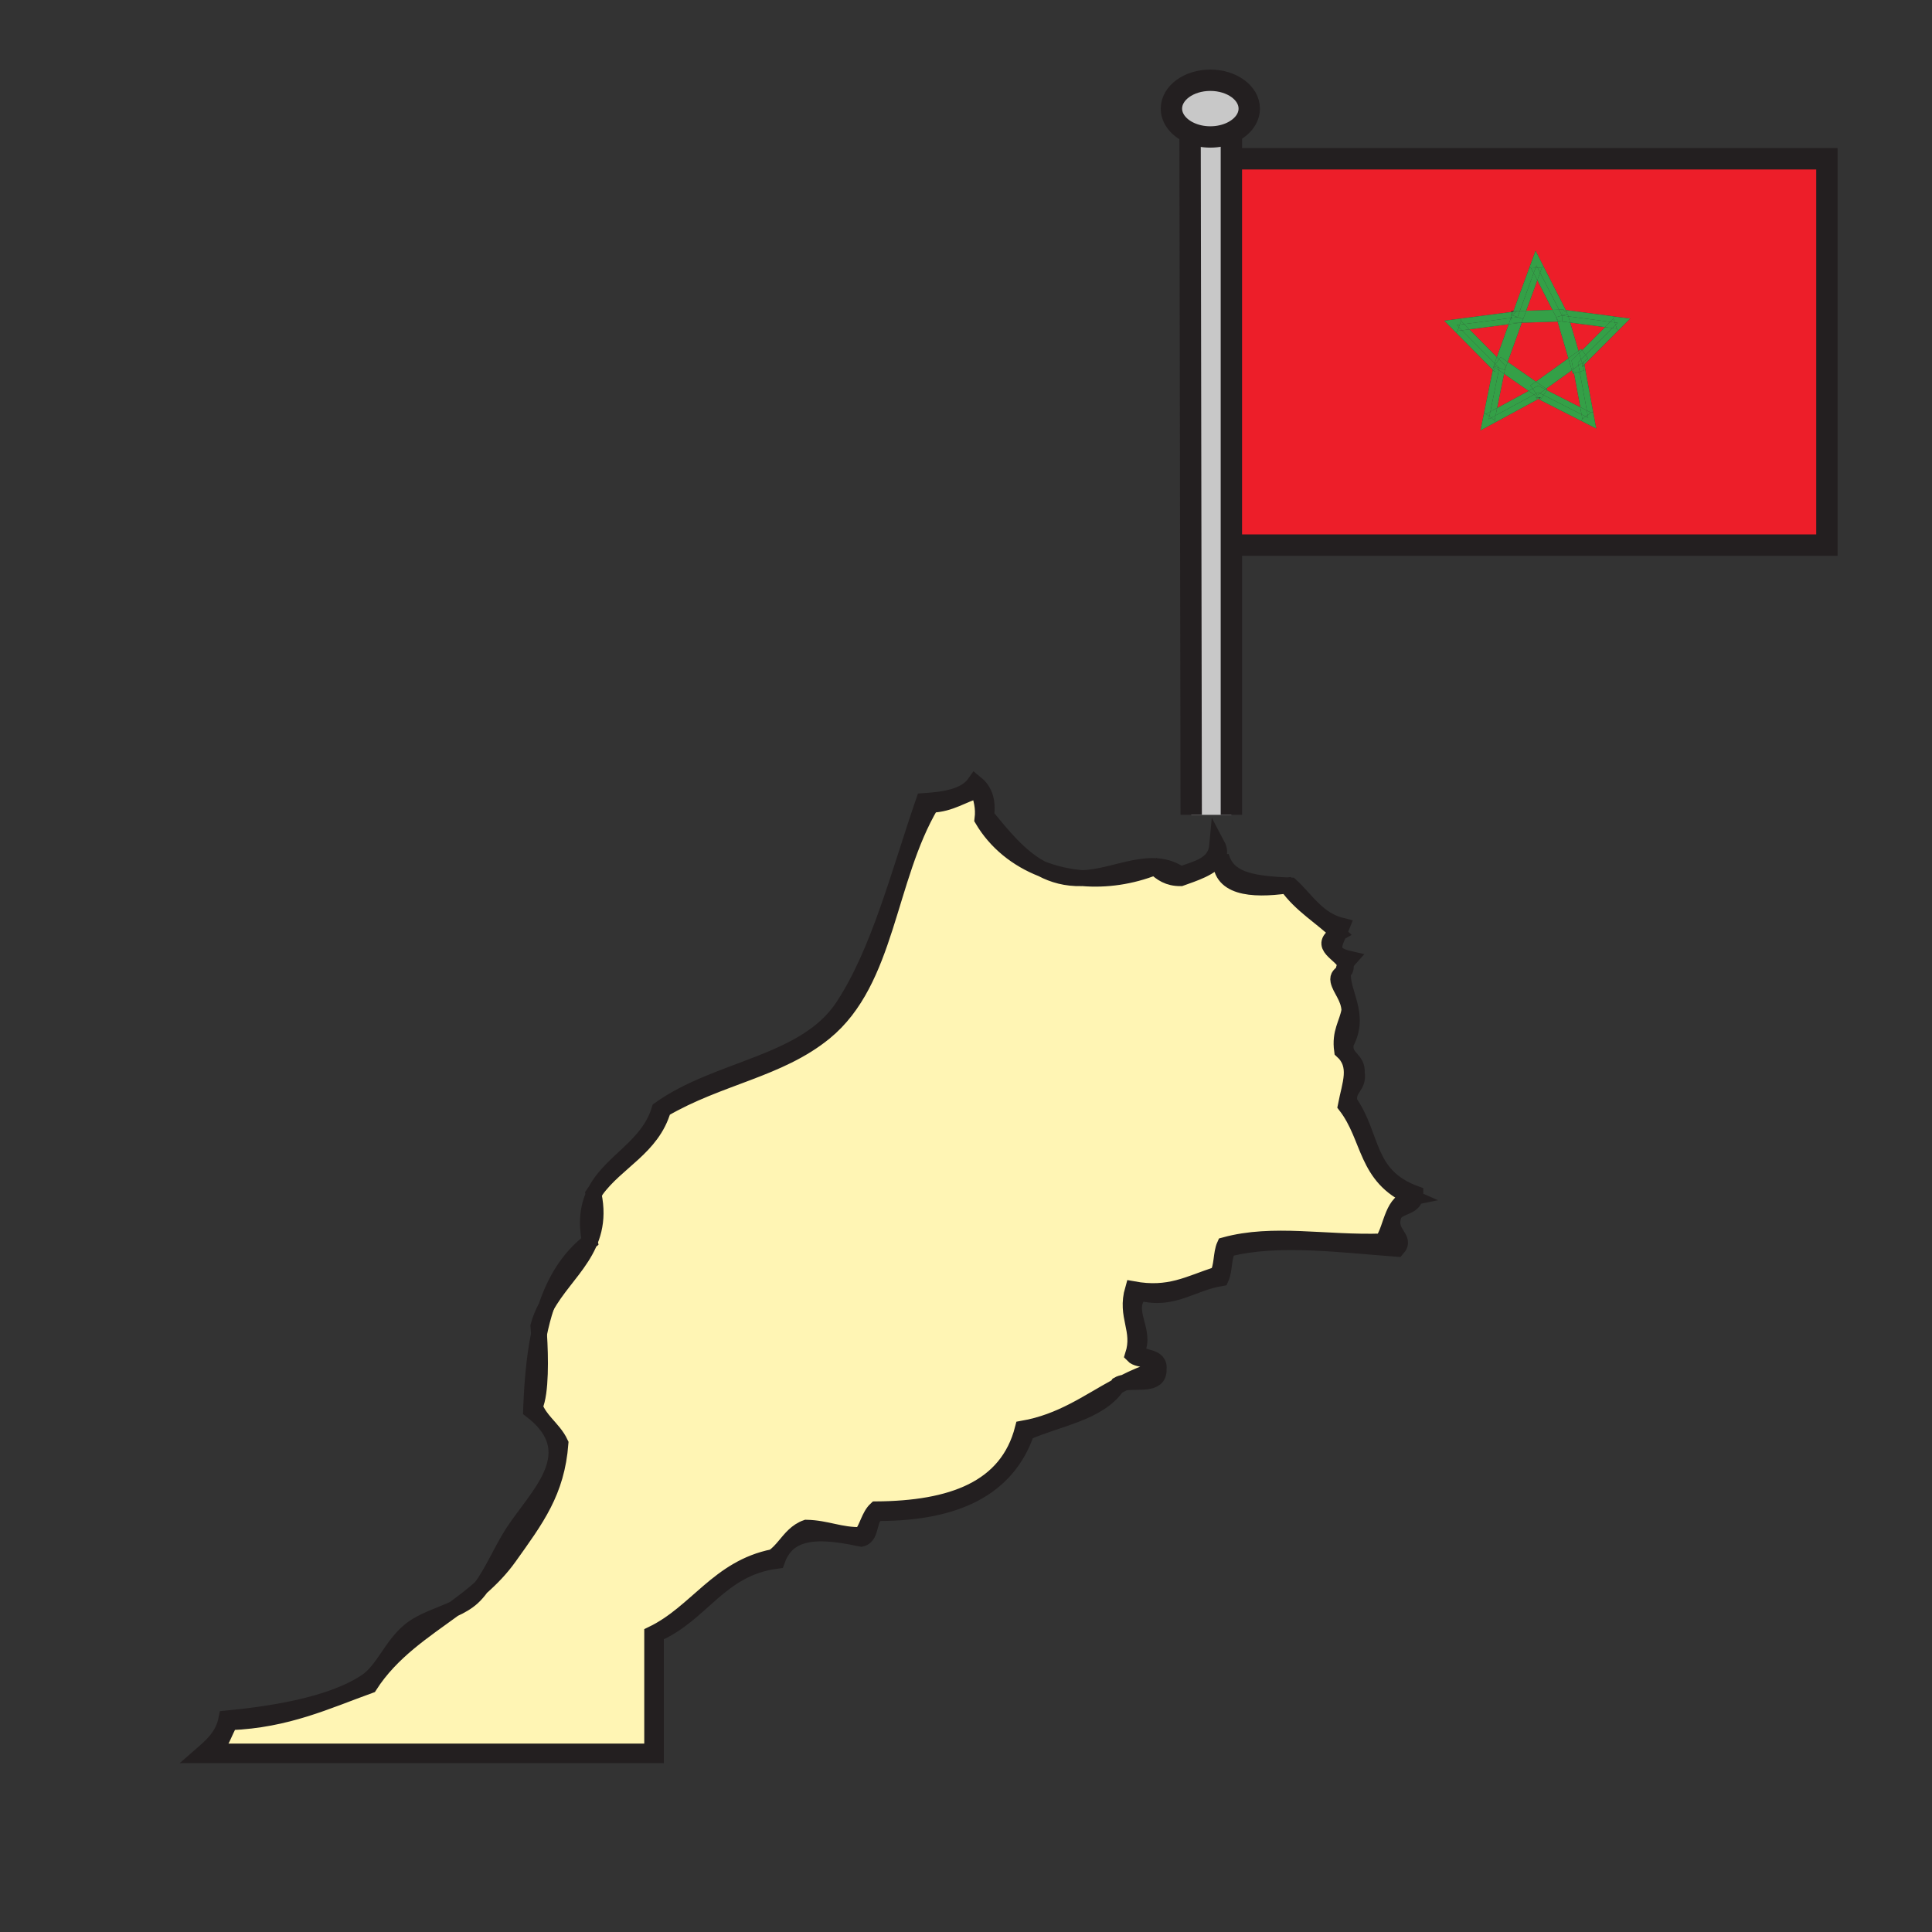 <?xml version="1.0" encoding="iso-8859-1"?>
<!-- Generator: Adobe Illustrator 12.0.1, SVG Export Plug-In . SVG Version: 6.00 Build 51448)  -->
<!DOCTYPE svg PUBLIC "-//W3C//DTD SVG 1.1//EN" "http://www.w3.org/Graphics/SVG/1.1/DTD/svg11.dtd">
<svg  version="1.1" id="Layer_1" xmlns="http://www.w3.org/2000/svg" xmlns:xlink="http://www.w3.org/1999/xlink" width="850.89" height="850.89"
	 viewBox="0 0 850.89 850.89" style="overflow:visible;enable-background:new 0 0 850.89 850.89;" xml:space="preserve">
<rect x="0" y="0" width="850.89" height="850.89" fill="#333333" stroke="none"/>
<g>
	<g id="XMLID_1_">
		<g>
			<path style="fill:#FFF5B4;" d="M537.72,377.47c-1.25,13.47,13.41,14.76,29.12,12.53c5.97,8.57,15.21,13.88,22.62,21.01
				c-10.02,5.63,1.74,8.94,3.12,13.83c-0.55,1.09-0.87,2.19-1.021,3.311c-1.109,1-2.56,1.659-2.1,3.869
				c0.771,3.641,4.57,7.19,4.85,12.931c-1.02,5.979-4.38,9.62-3.229,17.78c7.22,6.51,3.47,14.63,1.62,24.239
				c10.87,14.13,8.45,31.38,29.09,40.41c-4.33,0.88-6.49,3.94-8.04,7.59c-1.66,3.9-2.65,8.48-4.89,11.8
				c-25.21,0.86-48.08-4.26-69.5,1.62c-1.69,3.69-1.021,9.74-3.23,12.931c-12.63,4.1-21.06,9.43-37.17,6.46
				c-3.54,12.16,3.65,17.76,0,29.09c2.62,2.77,10.15,0.63,9.69,6.47c-4.881,1.5-9.32,3.44-13.54,5.601
				c-0.99,0.159-1.88,0.43-2.62,0.859c-0.17,0.271-0.351,0.54-0.55,0.8c-12.971,7.04-24.44,15.61-41.471,18.601
				c-6.81,26.59-31.47,35.319-64.65,35.55c-3.07,2.86-3.83,8.02-6.46,11.31c-9.37,0.21-15.27-3.04-24.24-3.229
				c-4.34,1.53-6.87,4.86-9.55,8.05c-1.51,1.79-3.06,3.53-5,4.88c-24.27,4.82-33.71,24.48-53.33,33.94c0,17.24,0,34.479,0,51.72
				c-64.65,0-129.3,0-193.95,0c4.26-2.74,5.39-8.63,8.08-12.93c24.9-0.971,42.43-9.3,61.42-16.16
				c9.56-14.88,23.74-23.94,37.11-33.72c3.02-1.38,5.83-2.971,8.14-5.07c1.34-1.22,2.62-2.71,3.85-4.4c0,0,0.01,0,0.01-0.01
				c4.52-3.979,8.72-8.33,12.31-13.37c11.95-16.77,21-28.67,22.62-50.1c-1.63-3.521-4.2-6.11-6.58-8.87
				c-1.86-2.15-3.61-4.4-4.73-7.29c2.79-6.13,2.51-21.8,1.87-31.93c0.85-4.15,1.89-8.19,3.18-12.061c0-0.01,0-0.02,0.01-0.029
				c8.58-15.711,25.73-25.771,20.88-49.29c0.31-0.681,0.63-1.33,0.99-1.971c9.11-12.64,24.77-18.729,29.63-35.63
				c24.68-14.42,50.95-17.45,71.12-33.939c27.79-22.73,27.5-67.49,46.87-100.21c8.8-0.35,13.77-4.54,21.01-6.46
				c0.97,3.87,2.32,7.37,1.61,12.93c5.939,10.08,15.21,17.45,26.119,21.73c5.08,2.7,10.82,4.29,17.521,4.13
				c0.12,0,0.25-0.01,0.37-0.02c10.43,0.88,21.439-0.65,31.95-4.83c2.77,2.62,5.89,4.89,11.319,4.85c5.13-1.86,14.28-4.62,16.48-9.4
				L537.72,377.47z"/>
			<polygon style="fill:#34A047;" points="712.83,145.5 697.79,160.57 697.54,159.27 699.44,157.9 698.32,156.34 710.13,144.51 
				712.11,144.77 			"/>
			<polygon style="fill:#34A047;" points="711.54,143.1 712.11,144.77 710.13,144.51 			"/>
			<polygon style="fill:#34A047;" points="711.17,142.02 712.45,142.19 711.54,143.1 			"/>
			<polygon style="fill:#34A047;" points="718.03,140.29 714.29,144.03 712.83,145.5 712.11,144.77 711.54,143.1 712.45,142.19 
				711.17,142.02 710.6,140.35 710.74,139.34 712.79,139.6 			"/>
			<polygon style="fill:#34A047;" points="710.6,140.35 711.17,142.02 709.19,141.76 			"/>
			<polygon style="fill:#34A047;" points="711.17,142.02 711.54,143.1 710.13,144.51 706.87,144.08 709.19,141.76 			"/>
			<polygon style="fill:#34A047;" points="710.13,144.51 698.32,156.34 696.77,154.2 706.87,144.08 			"/>
			<polygon style="fill:#ED1E29;" points="706.87,144.08 696.77,154.2 696.4,153.67 695.21,154.52 691.55,142.07 			"/>
			<path style="fill:#ED1E29;" d="M641.21,146.46l16.25,16.44l-3.92,19.23l-0.4,1.96l-1.12,5.48l4.921-2.67l1.76-0.95l18.78-10.2
				l18.979,9.65l1.84,0.94l4.71,2.4l-0.96-5.2l-0.38-2.03l-3.88-20.94l15.04-15.07l1.46-1.47l3.74-3.74l-5.24-0.69l-2.05-0.26
				l-21.12-2.78l-9.75-19.11l-0.87-1.7l-2.72-5.33l-2.05,5.62l-0.66,1.79l-7.03,19.19l-0.95,0.04l0.01,0.34l-22.279,2.9l-2.061,0.27
				l-5.21,0.68l3.7,3.73L641.21,146.46z M803.18,87.37c0,49.73,0,99.46,0,149.19c-86.08,0-172.149,0-258.229,0l-1.5-162.99
				c86.58,0,173.16,0,259.729,0C803.18,78.17,803.18,82.77,803.18,87.37z"/>
			<polygon style="fill:#34A047;" points="700.67,181.69 699.25,182.76 698.88,180.79 			"/>
			<polygon style="fill:#34A047;" points="699.48,184.02 699.25,182.76 700.67,181.69 701.67,181.51 702.05,183.54 703.01,188.74 
				698.3,186.34 696.46,185.4 696.92,184.49 698.34,183.44 			"/>
			<polygon style="fill:#34A047;" points="699.25,182.76 699.48,184.02 698.34,183.44 			"/>
			<polygon style="fill:#34A047;" points="698.32,156.34 696.33,158.34 695.49,155.48 696.77,154.2 			"/>
			<polygon style="fill:#34A047;" points="698.88,180.79 695.72,163.71 697.74,163.12 697.17,161.19 697.79,160.57 701.67,181.51 
				700.67,181.69 			"/>
			<polygon style="fill:#34A047;" points="698.88,180.79 699.25,182.76 698.34,183.44 696.56,182.53 695.96,179.3 			"/>
			<polygon style="fill:#34A047;" points="696.56,182.53 698.34,183.44 696.92,184.49 			"/>
			<polygon style="fill:#34A047;" points="697.54,159.27 697.79,160.57 697.17,161.19 697.05,160.78 697.05,160.77 697.51,159.29 
							"/>
			<polygon style="fill:#231F20;" points="697.53,159.22 697.54,159.27 697.51,159.29 			"/>
			<polygon style="fill:#231F20;" points="697.05,160.78 697.17,161.19 696.82,161.54 			"/>
			<polygon style="fill:#34A047;" points="697.51,159.29 697.05,160.77 696.77,159.83 			"/>
			<polygon style="fill:#34A047;" points="695.21,160.95 696.77,159.83 697.05,160.77 697.05,160.78 696.82,161.54 697.17,161.19 
				697.74,163.12 695.72,163.71 			"/>
			<polygon style="fill:#34A047;" points="698.32,156.34 699.44,157.9 697.54,159.27 697.53,159.22 697.51,159.29 696.77,159.83 
				696.33,158.34 			"/>
			<polygon style="fill:#34A047;" points="696.56,182.53 679.8,174 681.3,171.84 695.96,179.3 			"/>
			<polygon style="fill:#34A047;" points="696.4,153.67 696.77,154.2 695.49,155.48 695.21,154.52 			"/>
			<polygon style="fill:#34A047;" points="695.96,179.3 693.2,164.45 695.72,163.71 698.88,180.79 			"/>
			<polygon style="fill:#34A047;" points="695.21,160.95 694.97,159.7 696.33,158.34 696.77,159.83 			"/>
			<polygon style="fill:#34A047;" points="695.72,163.71 693.2,164.45 692.87,162.64 695.21,160.95 			"/>
			<polygon style="fill:#34A047;" points="694.97,159.7 695.21,160.95 692.87,162.64 692.41,160.17 692.16,158.82 693.13,157.85 
				695.49,155.48 696.33,158.34 			"/>
			<polygon style="fill:#ED1E29;" points="693.2,164.45 695.96,179.3 681.3,171.84 681.49,171.56 680.97,171.2 692.28,163.06 
				692.73,164.58 			"/>
			<polygon style="fill:#34A047;" points="692.87,162.64 693.2,164.45 692.73,164.58 692.28,163.06 			"/>
			<polygon style="fill:#34A047;" points="692.28,163.06 680.97,171.2 676.43,168.05 690.73,157.76 			"/>
			<polygon style="fill:#34A047;" points="690.73,157.76 695.21,154.52 695.49,155.48 693.13,157.85 692.16,158.82 692.41,160.17 
				692.87,162.64 692.28,163.06 			"/>
			<polygon style="fill:#34A047;" points="690.75,139.34 709.19,141.76 706.87,144.08 691.55,142.07 			"/>
			<polygon style="fill:#34A047;" points="690.75,139.34 691.55,142.07 687.81,141.58 688.01,141.57 687.93,138.96 			"/>
			<polygon style="fill:#ED1E29;" points="685.99,141.63 690.73,157.76 676.43,168.05 664.02,159.41 670.24,142.13 			"/>
			<polygon style="fill:#34A047;" points="690.43,138.23 690.75,139.34 687.93,138.96 			"/>
			<polygon style="fill:#34A047;" points="689.62,136.56 690.25,137.78 688.26,136.38 			"/>
			<polygon style="fill:#34A047;" points="687.92,138.96 687.84,136.39 688.26,136.38 690.25,137.78 689.62,136.56 710.74,139.34 
				710.6,140.35 709.19,141.76 690.75,139.34 690.43,138.23 687.93,138.96 			"/>
			<polygon style="fill:#34A047;" points="690.73,157.76 685.99,141.63 687.81,141.58 691.55,142.07 695.21,154.52 			"/>
			<polygon style="fill:#34A047;" points="687.92,138.96 686.61,136.4 687.84,136.36 687.84,136.39 			"/>
			<polygon style="fill:#34A047;" points="687.59,141.55 687.81,141.58 685.99,141.63 685.49,139.94 685.6,140.15 686.22,141.37 			
				"/>
			<polygon style="fill:#34A047;" points="687.81,141.58 687.59,141.55 686.22,141.37 685.6,140.15 685.49,139.94 685.42,139.7 
				687.92,138.96 687.93,138.96 688.01,141.57 			"/>
			<polygon style="fill:#34A047;" points="687.92,138.96 685.42,139.7 685.49,139.94 683.73,136.49 686.61,136.4 			"/>
			<polygon style="fill:#ED1E29;" points="677.07,123.44 683.73,136.49 672.16,136.85 			"/>
			<polygon style="fill:#34A047;" points="680.58,171.48 681.3,171.84 679.8,174 678.2,173.19 			"/>
			<polygon style="fill:#34A047;" points="681.49,171.56 681.3,171.84 680.58,171.48 680.97,171.2 			"/>
			<polygon style="fill:#34A047;" points="687.84,136.36 686.61,136.4 678.29,120.1 679.13,117.83 679.87,117.45 689.62,136.56 
				688.26,136.38 687.84,136.39 			"/>
			<polygon style="fill:#34A047;" points="683.73,136.49 677.07,123.44 678.29,120.1 686.61,136.4 			"/>
			<polygon style="fill:#34A047;" points="677.4,169.86 678.61,170.48 680.58,171.48 678.2,173.19 677.44,172.8 676.52,173.3 
				674.99,171.17 676.19,170.51 			"/>
			<polygon style="fill:#34A047;" points="678.29,120.1 677.19,117.94 679.13,117.83 			"/>
			<polygon style="fill:#34A047;" points="677.44,172.8 678.2,173.19 677.05,174.03 676.52,173.3 			"/>
			<polygon style="fill:#231F20;" points="677.46,175.11 678.68,175.1 677.98,175.47 			"/>
			<polygon style="fill:#34A047;" points="677.48,175.75 677.98,175.47 678.52,175.85 679.8,174 696.56,182.53 696.92,184.49 
				696.46,185.4 			"/>
			<polygon style="fill:#34A047;" points="676.67,116.93 677.19,117.94 676.29,118 			"/>
			<polygon style="fill:#34A047;" points="678.29,120.1 677.07,123.44 675.45,120.27 676.29,118 677.19,117.94 			"/>
			<polygon style="fill:#34A047;" points="677.05,174.03 678.2,173.19 679.8,174 678.52,175.85 677.98,175.47 678.68,175.1 
				677.46,175.11 675.59,173.81 676.52,173.3 			"/>
			<polygon style="fill:#34A047;" points="677.48,175.75 658.7,185.95 658.25,185.13 658.69,182.98 675.59,173.81 677.46,175.11 
				676.25,175.13 			"/>
			<polygon style="fill:#34A047;" points="677.98,175.47 677.48,175.75 676.25,175.13 677.46,175.11 			"/>
			<polygon style="fill:#34A047;" points="677.19,117.94 676.67,116.93 676.29,118 674.35,118.12 673.57,117.83 674.23,116.04 
				676.28,110.42 679,115.75 679.87,117.45 679.13,117.83 			"/>
			<polygon style="fill:#34A047;" points="659.37,179.65 673.19,172.14 675.59,173.81 658.69,182.98 			"/>
			<polygon style="fill:#34A047;" points="676.29,118 675.45,120.27 674.35,118.12 			"/>
			<polygon style="fill:#34A047;" points="678.61,170.48 677.4,169.86 676.19,170.51 674.99,171.17 674,169.8 676.43,168.05 
				680.97,171.2 680.58,171.48 			"/>
			<polygon style="fill:#34A047;" points="674.99,171.17 676.52,173.3 675.59,173.81 673.19,172.14 			"/>
			<polygon style="fill:#ED1E29;" points="673.19,172.14 659.37,179.65 662.43,164.65 			"/>
			<polygon style="fill:#34A047;" points="669.36,136.94 666.54,137.02 673.57,117.83 674.35,118.12 675.45,120.27 			"/>
			<polygon style="fill:#34A047;" points="669.36,136.94 675.45,120.27 677.07,123.44 672.16,136.85 			"/>
			<polygon style="fill:#34A047;" points="685.99,141.63 670.24,142.13 670.79,140.61 670.81,140.54 672.16,136.85 683.73,136.49 
				685.49,139.94 			"/>
			<polygon style="fill:#231F20;" points="670.26,142.05 670.79,140.61 670.24,142.13 669.41,142.15 			"/>
			<polygon style="fill:#34A047;" points="669.36,136.94 672.16,136.85 670.81,140.54 668.36,139.66 			"/>
			<polygon style="fill:#34A047;" points="668.36,139.66 665.68,140.01 665.67,139.45 665.9,138.78 			"/>
			<polygon style="fill:#34A047;" points="666.45,137.28 668.02,137.08 665.91,138.77 			"/>
			<polygon style="fill:#34A047;" points="669.36,136.94 668.36,139.66 665.9,138.78 665.91,138.77 668.02,137.08 666.45,137.28 
				666.54,137.02 			"/>
			<polygon style="fill:#231F20;" points="665.6,137.4 665.59,137.06 666.54,137.02 666.45,137.28 			"/>
			<polygon style="fill:#34A047;" points="670.79,140.61 670.26,142.05 669.41,142.15 665.75,142.27 665.68,140.01 668.36,139.66 
				670.81,140.54 			"/>
			<polygon style="fill:#34A047;" points="665.91,138.77 665.9,138.78 665.67,139.45 665.6,137.4 666.45,137.28 			"/>
			<polygon style="fill:#34A047;" points="665.45,140.04 665.68,140.01 665.75,142.27 669.41,142.15 668.69,142.25 664.46,142.8 			
				"/>
			<polygon style="fill:#231F20;" points="665.45,140.04 665.67,139.45 665.68,140.01 			"/>
			<polygon style="fill:#34A047;" points="664.02,159.41 676.43,168.05 674,169.8 674.99,171.17 673.19,172.14 662.43,164.65 
				662.81,162.78 			"/>
			<polygon style="fill:#ED1E29;" points="664.46,142.8 659.24,157.28 647.15,145.06 			"/>
			<polygon style="fill:#34A047;" points="660.89,157.23 664.02,159.41 662.81,162.78 662.85,162.58 663.13,161.22 662.15,160.23 
				660.18,158.24 			"/>
			<polygon style="fill:#34A047;" points="659.37,179.65 656.38,181.28 660.1,163.03 662.43,164.65 			"/>
			<polygon style="fill:#34A047;" points="662.75,162.94 662.81,162.78 662.43,164.65 660.1,163.03 660.29,162.06 			"/>
			<polygon style="fill:#34A047;" points="663.13,161.22 662.85,162.58 662.81,162.78 662.75,162.94 660.29,162.06 658.67,160.42 
				660.18,158.24 662.15,160.23 			"/>
			<polygon style="fill:#34A047;" points="664.46,142.8 668.69,142.25 669.41,142.15 670.24,142.13 664.02,159.41 660.89,157.23 
				660.18,158.24 659.24,157.28 			"/>
			<polygon style="fill:#34A047;" points="660.1,163.03 657.91,161.51 658.08,161.27 660.29,162.06 			"/>
			<polygon style="fill:#34A047;" points="658.67,160.42 660.29,162.06 658.08,161.27 			"/>
			<polygon style="fill:#34A047;" points="660.18,158.24 658.67,160.42 658.26,160 659.24,157.28 			"/>
			<polygon style="fill:#34A047;" points="656.76,184.03 658.69,182.98 658.25,185.13 			"/>
			<polygon style="fill:#34A047;" points="657.84,161.18 658.26,160 658.67,160.42 658.08,161.27 			"/>
			<polygon style="fill:#34A047;" points="658.44,163.89 657.74,161.54 657.91,161.51 660.1,163.03 656.38,181.28 654.45,182.32 
				653.54,182.13 657.46,162.9 			"/>
			<polygon style="fill:#34A047;" points="657.74,161.54 658.44,163.89 657.46,162.9 			"/>
			<polygon style="fill:#34A047;" points="657.46,162.9 641.21,146.46 641.94,145.74 643.9,145.48 658.26,160 657.84,161.18 
				658.08,161.27 657.91,161.51 657.74,161.54 			"/>
			<polygon style="fill:#34A047;" points="656.38,181.28 659.37,179.65 658.69,182.98 656.76,184.03 655.94,183.42 			"/>
			<polygon style="fill:#34A047;" points="655.94,183.42 656.76,184.03 655.69,184.61 			"/>
			<polygon style="fill:#34A047;" points="656.38,181.28 655.94,183.42 654.45,182.32 			"/>
			<polygon style="fill:#34A047;" points="658.7,185.95 656.94,186.9 652.02,189.57 653.14,184.09 653.54,182.13 654.45,182.32 
				655.94,183.42 655.69,184.61 656.76,184.03 658.25,185.13 			"/>
			<polygon style="fill:#34A047;" points="664.46,142.8 647.15,145.06 644.85,142.73 665.45,140.04 			"/>
			<polygon style="fill:#34A047;" points="647.15,145.06 659.24,157.28 658.26,160 643.9,145.48 			"/>
			<polygon style="fill:#34A047;" points="643.32,140.3 665.6,137.4 665.67,139.45 665.45,140.04 644.85,142.73 643.45,141.32 			
				"/>
			<polygon style="fill:#34A047;" points="641.94,145.74 642.51,144.07 643.9,145.48 			"/>
			<polygon style="fill:#34A047;" points="647.15,145.06 643.9,145.48 642.51,144.07 642.88,142.99 644.85,142.73 			"/>
			<polygon style="fill:#34A047;" points="644.85,142.73 642.88,142.99 643.45,141.32 			"/>
			<polygon style="fill:#34A047;" points="642.88,142.99 642.51,144.07 641.6,143.15 			"/>
			<polygon style="fill:#34A047;" points="642.51,144.07 641.94,145.74 641.21,146.46 639.75,144.98 636.05,141.25 641.26,140.57 
				643.32,140.3 643.45,141.32 642.88,142.99 641.6,143.15 			"/>
			<path d="M592.7,425.56c0.069,1.26-0.47,1.99-1.141,2.59c0.15-1.12,0.471-2.22,1.021-3.311
				C592.64,425.07,592.69,425.32,592.7,425.56z"/>
			<path d="M623.4,525.76c0.149,6.41-7.5,5.021-9.521,9.271l-0.13-0.061c1.55-3.649,3.71-6.71,8.04-7.59
				c-20.64-9.03-18.22-26.28-29.09-40.41c1.85-9.609,5.6-17.729-1.62-24.239c-1.15-8.16,2.21-11.801,3.229-17.78
				c-0.279-5.74-4.079-9.29-4.85-12.931c-0.46-2.21,0.99-2.869,2.1-3.869c-1.14,8.699,8.2,18.5,1.141,31.35
				c-1,6.92,5.26,6.59,4.84,12.92c1.05,6.44-4.271,6.5-3.23,12.94C604.92,500.67,601.48,517.72,623.4,525.76z"/>
			<path d="M591.08,407.78c-2.88,7.36-7.32,12.16,3.229,14.54c-0.739,0.83-1.3,1.67-1.729,2.52c-1.38-4.89-13.14-8.2-3.12-13.83
				c-7.41-7.13-16.65-12.44-22.62-21.01v-0.07c0.53,0.03,1.07,0.05,1.61,0.07C575.46,396.46,580.26,405.13,591.08,407.78z"/>
			<path style="fill:#FFFFFF;" d="M544.98,240.07l-0.03-3.51c86.08,0,172.149,0,258.229,0c0-49.73,0-99.46,0-149.19l1.42-0.8v153.5
				H544.98z"/>
			<path style="fill:#FFFFFF;" d="M543.42,69.94H804.6v16.63l-1.42,0.8c0-4.6,0-9.2,0-13.8c-86.569,0-173.149,0-259.729,0
				L543.42,69.94z"/>
			<path style="fill:#FFFFFF;" d="M543.45,73.57l1.5,162.99c-0.811,0-1.63,0-2.45,0c0-53.71,0-107.41,0-161.11
				c-0.05-0.89-0.1-1.78,0.61-1.88C543.22,73.57,543.34,73.57,543.45,73.57z"/>
			<path d="M537.75,377.07c2.87,9.94,12.14,12.08,29.09,12.86V390c-15.71,2.23-30.37,0.94-29.12-12.53
				C537.72,377.34,537.73,377.21,537.75,377.07z"/>
			<path style="fill:#C8C8C8;" d="M524.13,58.49c-4.92-2.19-8.21-6.15-8.21-10.66c0-6.9,7.67-12.49,17.13-12.49
				c9.47,0,17.141,5.59,17.141,12.49c0,4.41-3.141,8.28-7.87,10.5c-2.67,1.26-5.851,1.99-9.271,1.99
				C529.78,60.32,526.73,59.65,524.13,58.49z"/>
			<path style="fill:#C8C8C8;" d="M533.05,60.32c3.42,0,6.601-0.73,9.271-1.99v300.53h-17.69l-0.5-300.37
				C526.73,59.65,529.78,60.32,533.05,60.32z"/>
			<path d="M519.97,385.15c7.05-2.64,15.36-4.03,16.16-12.93c1.03,1.94,1.021,3.65,0.32,5.15c-2.2,4.78-11.351,7.54-16.48,9.4
				c-5.43,0.04-8.55-2.23-11.319-4.85c-10.511,4.18-21.521,5.71-31.95,4.83C491.78,386.23,507.07,376.12,519.97,385.15z"/>
			<path d="M500.57,595.26c2.279,3.641,10.529,1.32,9.699,8.08c0.101,7.021-9.26,4.58-15.159,5.601
				c4.22-2.16,8.659-4.101,13.54-5.601c0.46-5.84-7.07-3.7-9.69-6.47c3.65-11.33-3.54-16.93,0-29.09
				c16.11,2.97,24.54-2.36,37.17-6.46c2.21-3.19,1.54-9.24,3.23-12.931c21.42-5.88,44.29-0.76,69.5-1.62
				c2.239-3.319,3.229-7.899,4.89-11.8l0.13,0.061c-0.06,0.14-0.12,0.279-0.17,0.43c-2.63,8.04,6.06,9.62,1.61,14.54
				c-23.801-1.72-52.53-5.67-74.34,0c-2.211,3.18-1.551,9.23-3.23,12.93c-13.05,2.16-20.94,10.181-35.56,6.471
				C494.7,577.19,505.34,586.22,500.57,595.26z"/>
			<path d="M492.49,609.8c0.74-0.43,1.63-0.7,2.62-0.859c-1.07,0.54-2.13,1.09-3.17,1.659C492.14,610.34,492.32,610.07,492.49,609.8
				z"/>
			<path d="M476.7,386.75c-0.12,0.01-0.25,0.02-0.37,0.02c-6.7,0.16-12.44-1.43-17.521-4.13
				C464.42,384.84,470.45,386.23,476.7,386.75z"/>
			<path d="M379.36,677.68c-13.81-2.88-26.64-4.399-33.58,3.38l-0.21-0.18c2.68-3.189,5.21-6.52,9.55-8.05
				c8.97,0.189,14.87,3.439,24.24,3.229c2.63-3.29,3.39-8.449,6.46-11.31c33.18-0.23,57.84-8.96,64.65-35.55
				c17.03-2.99,28.5-11.561,41.471-18.601c-8.261,11.75-25.98,14.061-39.851,20.21c-8.53,24.881-31.35,35.45-64.65,35.561
				C381.86,667.25,384.61,676.46,379.36,677.68z"/>
			<path d="M290.47,488.59c25.75-18.41,64.14-19.96,80.81-45.26c15.95-24.2,24.74-59.11,35.55-90.5c9.61-0.64,18.44-2.04,22.63-8.08
				c3.59,2.88,5.87,7.06,4.85,14.54c7.24,8.76,14.641,18.12,24.5,23.35c-10.909-4.28-20.18-11.65-26.119-21.73
				c0.71-5.56-0.641-9.06-1.61-12.93c-7.24,1.92-12.21,6.11-21.01,6.46c-19.37,32.72-19.08,77.48-46.87,100.21
				c-20.17,16.489-46.44,19.52-71.12,33.939c-4.86,16.9-20.52,22.99-29.63,35.63C269.58,511.08,285.54,505,290.47,488.59z"/>
			<path d="M261.38,525.76c0.34-0.52,0.69-1.04,1.07-1.54c-0.36,0.641-0.68,1.29-0.99,1.971
				C261.44,526.05,261.41,525.9,261.38,525.76z"/>
			<path d="M261.46,526.19c4.85,23.52-12.3,33.579-20.88,49.29c3.82-11.45,9.79-21.45,19.18-28.711
				C258.11,538.06,259.06,531.54,261.46,526.19z"/>
			<path d="M240.57,575.51c-1.29,3.87-2.33,7.91-3.18,12.061c-0.08-1.311-0.17-2.53-0.26-3.63
				C237.94,580.91,239.13,578.13,240.57,575.51z"/>
			<path d="M235.52,619.5c1.12,2.89,2.87,5.14,4.73,7.29l-0.16,0.14c-1.61-1.939-3.65-3.88-6.19-5.819
				c0.42-11.391,1.3-22.851,3.49-33.54C238.03,597.7,238.31,613.37,235.52,619.5z"/>
			<path d="M240.25,626.79c2.38,2.76,4.95,5.35,6.58,8.87c-1.62,21.43-10.67,33.33-22.62,50.1c-3.59,5.04-7.79,9.391-12.31,13.37
				c4.41-6.03,8.25-14.5,12.31-21.45c9.24-15.83,30.51-33.12,15.88-50.75L240.25,626.79z"/>
			<path d="M211.89,699.14c-1.23,1.69-2.51,3.181-3.85,4.4c-2.31,2.1-5.12,3.69-8.14,5.07C204.03,705.59,208.08,702.5,211.89,699.14
				z"/>
			<path d="M340.57,685.76c1.94-1.35,3.49-3.09,5-4.88l0.21,0.18c-1.48,1.66-2.69,3.74-3.59,6.32
				c-25.37,3.19-33.22,23.89-53.34,32.32c0,17.78,0,35.56,0,53.34c-66.8,0-133.6,0-200.4,0c4.89-4.271,9.85-8.47,11.31-16.17
				c17.98-1.76,45.39-5.521,61.41-16.16c7.73-5.13,11.07-15.86,19.4-22.63c5.42-4.39,12.85-6.48,19.33-9.47
				c-13.37,9.779-27.55,18.84-37.11,33.72c-18.99,6.86-36.52,15.189-61.42,16.16c-2.69,4.3-3.82,10.189-8.08,12.93
				c64.65,0,129.3,0,193.95,0c0-17.24,0-34.479,0-51.72C306.86,710.24,316.3,690.58,340.57,685.76z"/>
		</g>
		<g>
			<polyline style="fill:none;stroke:#231F20;stroke-width:9.406;" points="543.42,69.94 804.6,69.94 804.6,86.57 804.6,240.07 
				544.98,240.07 			"/>
			<path style="fill:none;stroke:#231F20;stroke-width:9.406;" d="M524.13,58.49c-4.92-2.19-8.21-6.15-8.21-10.66
				c0-6.9,7.67-12.49,17.13-12.49c9.47,0,17.141,5.59,17.141,12.49c0,4.41-3.141,8.28-7.87,10.5c-2.67,1.26-5.851,1.99-9.271,1.99
				C529.78,60.32,526.73,59.65,524.13,58.49z"/>
			<polyline style="fill:none;stroke:#231F20;stroke-width:9.406;" points="524.13,58.14 524.13,58.49 524.63,358.86 			"/>
			<polyline style="fill:none;stroke:#231F20;stroke-width:9.406;" points="542.32,57.52 542.32,58.33 542.32,358.86 			"/>
			<polyline style="fill:none;stroke:#231F20;stroke-width:6.271;" points="803.18,87.37 804.6,86.57 805.5,86.06 			"/>
			<path style="fill:none;stroke:#231F20;stroke-width:7;" d="M240.58,575.48c3.82-11.45,9.79-21.45,19.18-28.711
				c-1.65-8.71-0.7-15.229,1.7-20.579c0.31-0.681,0.63-1.33,0.99-1.971c7.13-13.14,23.09-19.22,28.02-35.63
				c25.75-18.41,64.14-19.96,80.81-45.26c15.95-24.2,24.74-59.11,35.55-90.5c9.61-0.64,18.44-2.04,22.63-8.08
				c3.59,2.88,5.87,7.06,4.85,14.54c7.24,8.76,14.641,18.12,24.5,23.35c5.08,2.7,10.82,4.29,17.521,4.13c0.12,0,0.25-0.01,0.37-0.02
				c15.08-0.52,30.37-10.63,43.27-1.6c7.05-2.64,15.36-4.03,16.16-12.93c1.03,1.94,1.021,3.65,0.32,5.15
				c-2.2,4.78-11.351,7.54-16.48,9.4c-5.43,0.04-8.55-2.23-11.319-4.85c-10.511,4.18-21.521,5.71-31.95,4.83
				c-6.25-0.52-12.28-1.91-17.891-4.11c-10.909-4.28-20.18-11.65-26.119-21.73c0.71-5.56-0.641-9.06-1.61-12.93
				c-7.24,1.92-12.21,6.11-21.01,6.46c-19.37,32.72-19.08,77.48-46.87,100.21c-20.17,16.489-46.44,19.52-71.12,33.939
				c-4.86,16.9-20.52,22.99-29.63,35.63c-0.38,0.5-0.73,1.021-1.07,1.54c0.03,0.141,0.06,0.29,0.08,0.431
				c4.85,23.52-12.3,33.579-20.89,49.319c0-0.01,0-0.02,0,0c-1.44,2.62-2.63,5.4-3.44,8.431c0.09,1.1,0.18,2.319,0.26,3.63
				c0.64,10.13,0.92,25.8-1.87,31.93c1.12,2.89,2.87,5.14,4.73,7.29c2.38,2.76,4.95,5.35,6.58,8.87
				c-1.62,21.43-10.67,33.33-22.62,50.1c-3.59,5.04-7.79,9.391-12.32,13.38c0,0,0.01,0,0,0c-3.81,3.36-7.86,6.45-11.99,9.471
				c-13.37,9.779-27.55,18.84-37.11,33.72c-18.99,6.86-36.52,15.189-61.42,16.16c-2.69,4.3-3.82,10.189-8.08,12.93
				c64.65,0,129.3,0,193.95,0c0-17.24,0-34.479,0-51.72c19.62-9.46,29.06-29.12,53.33-33.94c1.94-1.35,3.49-3.09,5-4.88
				c2.68-3.189,5.21-6.52,9.55-8.05c8.97,0.189,14.87,3.439,24.24,3.229c2.63-3.29,3.39-8.449,6.46-11.31
				c33.18-0.23,57.84-8.96,64.65-35.55c17.03-2.99,28.5-11.561,41.471-18.601c1.04-0.569,2.1-1.119,3.17-1.659
				c4.22-2.16,8.659-4.101,13.54-5.601c0.46-5.84-7.07-3.7-9.69-6.47c3.65-11.33-3.54-16.93,0-29.09
				c16.11,2.97,24.54-2.36,37.17-6.46c2.21-3.19,1.54-9.24,3.23-12.931c21.42-5.88,44.29-0.76,69.5-1.62
				c2.239-3.319,3.229-7.899,4.89-11.8c1.55-3.649,3.71-6.71,8.04-7.59c-20.64-9.03-18.22-26.28-29.09-40.41
				c1.85-9.609,5.6-17.729-1.62-24.239c-1.15-8.16,2.21-11.801,3.229-17.78c-0.279-5.74-4.079-9.29-4.85-12.931
				c-0.46-2.21,0.99-2.869,2.1-3.869c0.671-0.601,1.21-1.33,1.141-2.59c-0.01-0.24-0.061-0.49-0.12-0.72
				c-1.38-4.89-13.14-8.2-3.12-13.83c-7.41-7.13-16.65-12.44-22.62-21.01c-15.71,2.23-30.37,0.94-29.12-12.53
				c0-0.13,0.011-0.26,0.03-0.4c2.87,9.94,12.14,12.08,29.09,12.86c0.53,0.03,1.07,0.05,1.61,0.07
				c7.01,6.46,11.81,15.13,22.63,17.78c-2.88,7.36-7.32,12.16,3.229,14.54c-0.739,0.83-1.3,1.67-1.729,2.52
				c-0.55,1.09-0.87,2.19-1.021,3.311c-1.14,8.699,8.2,18.5,1.141,31.35c-1,6.92,5.26,6.59,4.84,12.92
				c1.05,6.44-4.271,6.5-3.23,12.94c10.61,15.31,7.171,32.359,29.091,40.399c0.149,6.41-7.5,5.021-9.521,9.271
				c-0.06,0.14-0.12,0.279-0.17,0.43c-2.63,8.04,6.06,9.62,1.61,14.54c-23.801-1.72-52.53-5.67-74.34,0
				c-2.211,3.18-1.551,9.23-3.23,12.93c-13.05,2.16-20.94,10.181-35.56,6.471c-7.49,7.79,3.149,16.819-1.62,25.859
				c2.279,3.641,10.529,1.32,9.699,8.08c0.101,7.021-9.26,4.58-15.159,5.601c-0.99,0.159-1.88,0.43-2.62,0.859
				c-0.17,0.271-0.351,0.54-0.55,0.8c-8.261,11.75-25.98,14.061-39.851,20.21c-8.53,24.881-31.35,35.45-64.65,35.561
				c-5.58,0.88-2.83,10.09-8.08,11.31c-13.81-2.88-26.64-4.399-33.58,3.38c-1.48,1.66-2.69,3.74-3.59,6.32
				c-25.37,3.19-33.22,23.89-53.34,32.32c0,17.78,0,35.56,0,53.34c-66.8,0-133.6,0-200.4,0c4.89-4.271,9.85-8.47,11.31-16.17
				c17.98-1.76,45.39-5.521,61.41-16.16c7.73-5.13,11.07-15.86,19.4-22.63c5.42-4.39,12.85-6.48,19.33-9.47
				c3.02-1.38,5.83-2.971,8.14-5.07c1.34-1.22,2.62-2.71,3.85-4.4"/>
			<path style="fill:none;stroke:#231F20;stroke-width:7;" d="M211.9,699.13c4.41-6.03,8.25-14.5,12.31-21.45
				c9.24-15.83,30.51-33.12,15.88-50.75c-1.61-1.939-3.65-3.88-6.19-5.819c0.42-11.391,1.3-22.851,3.49-33.54
				c0.85-4.15,1.89-8.19,3.18-12.061"/>
		</g>
	</g>
</g>
<rect x="0.25" y="0.25" style="fill-rule:evenodd;clip-rule:evenodd;fill:none;" width="850.394" height="850.394"/>
</svg>

